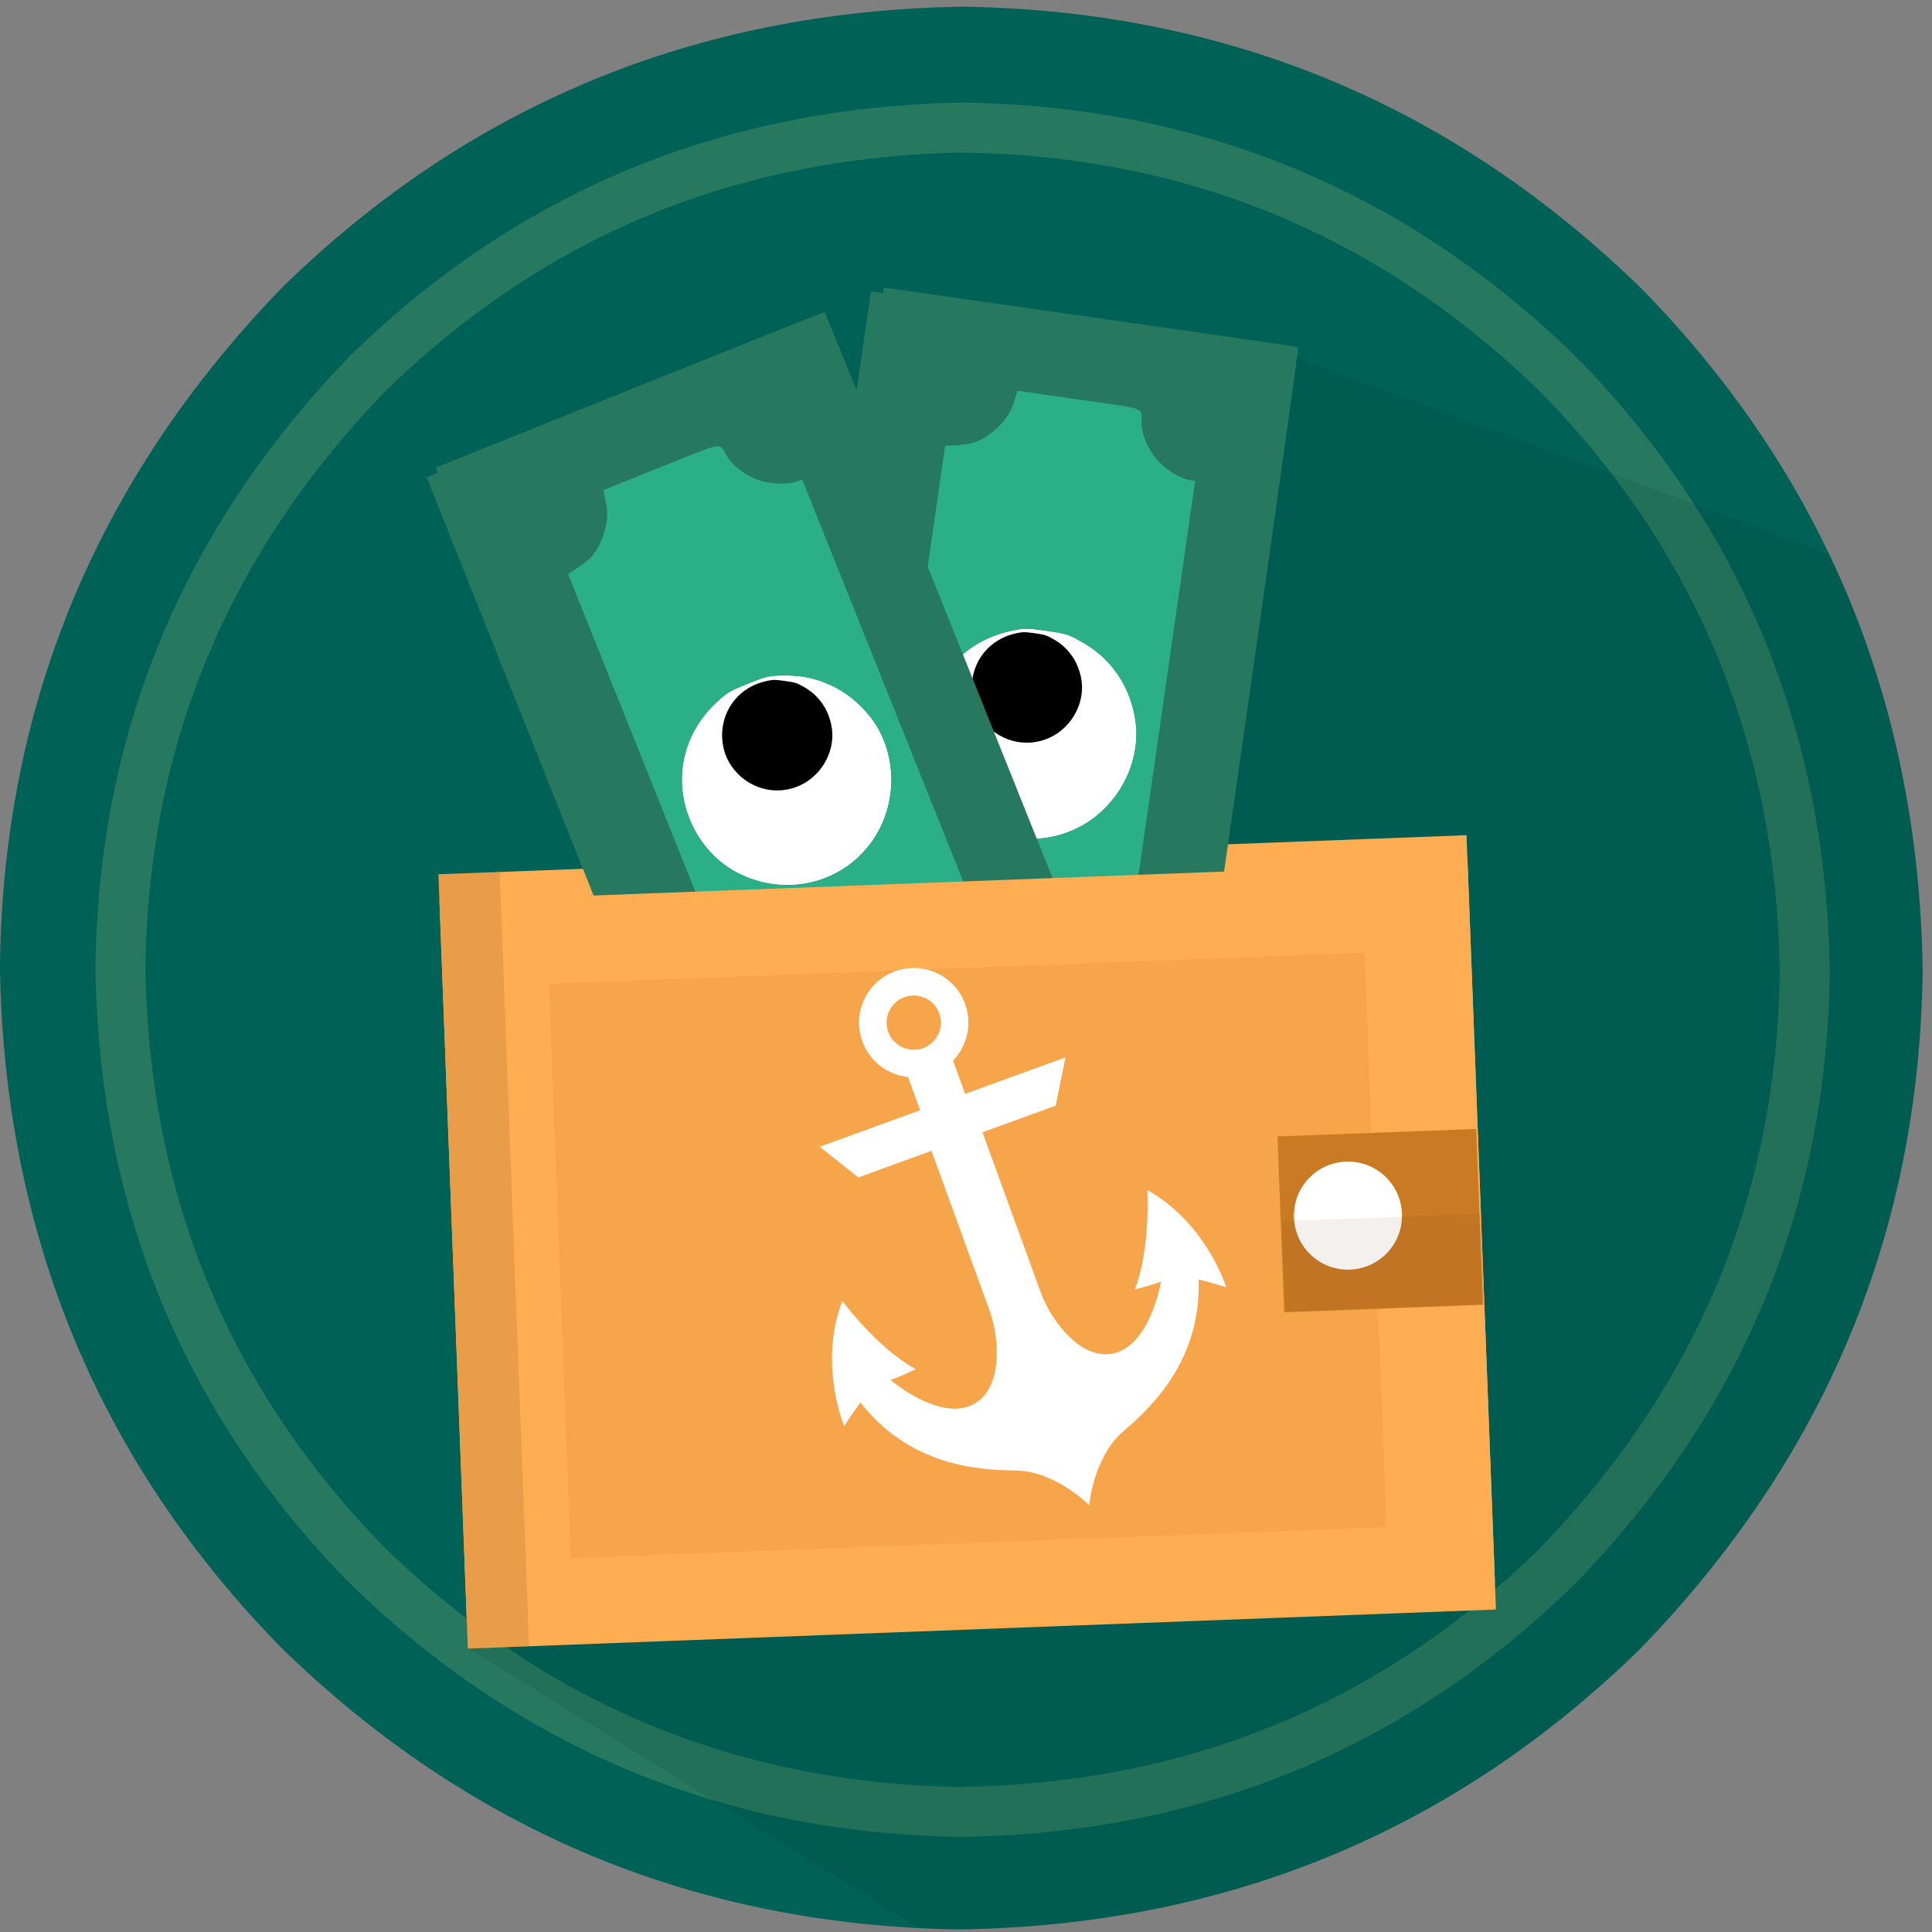 <?xml version="1.0" encoding="UTF-8" standalone="no"?>
<!DOCTYPE svg PUBLIC "-//W3C//DTD SVG 1.1//EN" "http://www.w3.org/Graphics/SVG/1.1/DTD/svg11.dtd">
<svg width="100%" height="100%" viewBox="0 0 600 600" version="1.1" xmlns="http://www.w3.org/2000/svg" xmlns:xlink="http://www.w3.org/1999/xlink" xml:space="preserve" xmlns:serif="http://www.serif.com/" style="fill-rule:evenodd;clip-rule:evenodd;stroke-linecap:round;stroke-linejoin:round;stroke-miterlimit:2;">
    <rect x="0" y="0" width="600" height="600" fill="#808080" stroke="none"/>
    <g id="layer1" transform="matrix(13.957,0,0,13.957,-4320.2,-5505.95)">
        <g transform="matrix(1,0,0,1,-0.144,-9.837)">
            <g>
                <path d="M331.087,404.479C325.157,404.578 320.112,406.664 315.95,410.737C311.828,414.998 309.737,420.041 309.679,425.867C309.779,431.794 311.868,436.838 315.945,441C320.134,445.078 325.15,447.166 330.993,447.263C336.924,447.182 341.976,445.11 346.148,441.049C350.283,436.8 352.388,431.763 352.462,425.938C352.379,420.009 350.305,414.959 346.24,410.787C342.061,406.696 337.051,404.594 331.21,404.481" style="fill:rgb(0,98,86);fill-rule:nonzero;"/>
            </g>
            <g transform="matrix(0.876,0,0,0.876,41.082,52.846)">
                <path d="M331.087,404.479C325.157,404.578 320.112,406.664 315.95,410.737C311.828,414.998 309.737,420.041 309.679,425.867C309.779,431.794 311.868,436.838 315.945,441C320.134,445.078 325.15,447.166 330.993,447.263C336.924,447.182 341.976,445.11 346.148,441.049C350.283,436.8 352.388,431.763 352.462,425.938C352.379,420.009 350.305,414.959 346.24,410.787C342.061,406.696 337.051,404.594 331.21,404.481" style="fill:none;fill-rule:nonzero;stroke:rgb(38,120,95);stroke-width:1.27px;"/>
            </g>
            <g>
                <path d="M338.493,412.202C335.231,420.743 332.546,426.447 330.437,429.314C328.388,432.387 325.065,435.261 320.468,437.936L320.085,440.999L330.126,447.234L330.129,447.234C330.415,447.248 330.703,447.258 330.993,447.263C336.924,447.182 341.976,445.11 346.148,441.049C350.283,436.8 352.388,431.763 352.462,425.938C352.415,422.557 351.72,419.461 350.377,416.652L350.381,416.652L338.515,412.284L338.493,412.202Z" style="fill-opacity:0.07;fill-rule:nonzero;"/>
            </g>
            <g>
                <g>
                    <path d="M319.436,423.785L320.068,440.411L320.112,440.409L342.944,439.541L342.332,423.435L342.313,422.915L319.48,423.783" style="fill:rgb(255,173,83);fill-rule:nonzero;"/>
                </g>
                <g>
                    <g>
                        <path d="M338.251,412.419C338.274,412.241 338.286,412.145 338.284,412.143C338.267,412.133 336.187,411.831 333.658,411.471L329.06,410.815L327.72,420.071L326.383,429.328L331.018,429.994L335.652,430.659L336.98,421.412C337.6,417.089 338.118,413.429 338.251,412.419ZM335.991,415.117L335.128,421.135L334.264,427.152L335.991,415.117ZM330.038,420.446L330.04,420.428L330.038,420.446ZM330.428,414.337L328.702,426.361L329.565,420.348L330.428,414.337Z" style="fill:rgb(38,120,95);fill-rule:nonzero;"/>
                    </g>
                    <g>
                        <path d="M338.567,412.056C338.549,412.046 336.47,411.744 333.94,411.385L329.343,410.729L328.003,419.985L326.666,429.242L331.3,429.907L335.935,430.573L337.262,421.326C337.993,416.239 338.58,412.07 338.567,412.056ZM334.326,427.076C333.873,427.094 333.522,427.271 333.24,427.624C333.139,427.753 333.062,427.893 333.024,428.02C332.997,428.13 332.953,428.226 332.933,428.234C332.856,428.269 330.231,427.892 330.201,427.842C330.189,427.818 330.177,427.714 330.177,427.612C330.182,427.37 330.024,426.965 329.852,426.766C329.673,426.567 329.413,426.397 329.177,426.329L328.984,426.275L329.847,420.261L330.71,414.251L330.962,414.238C331.099,414.231 331.277,414.204 331.356,414.177C331.727,414.049 332.118,413.67 332.223,413.333C332.246,413.253 332.279,413.152 332.297,413.109L332.324,413.026L333.696,413.223C335.23,413.443 335.08,413.387 335.08,413.724C335.083,413.967 335.19,414.251 335.368,414.488C335.559,414.743 335.918,414.98 336.166,415.015L336.274,415.031L335.41,421.048L334.546,427.066L334.326,427.076Z" style="fill:rgb(38,120,95);fill-rule:nonzero;"/>
                    </g>
                    <g>
                        <path d="M334.964,420.575C334.945,420.149 334.792,419.688 334.551,419.339C334.315,419.003 334.073,418.79 333.702,418.586C333.446,418.443 333.384,418.426 332.957,418.365C332.542,418.306 332.463,418.306 332.201,418.363C331.632,418.481 331.159,418.765 330.82,419.182C330.176,419.972 330.126,421.141 330.696,421.965C331.364,422.927 332.583,423.265 333.623,422.771C334.456,422.376 335,421.481 334.964,420.575Z" style="fill:white;fill-rule:nonzero;"/>
                        <g transform="matrix(0.526,0,0,0.526,157.565,198.361)">
                            <path d="M334.964,420.575C334.945,420.149 334.792,419.688 334.551,419.339C334.315,419.003 334.073,418.79 333.702,418.586C333.446,418.443 333.384,418.426 332.957,418.365C332.542,418.306 332.463,418.306 332.201,418.363C331.632,418.481 331.159,418.765 330.82,419.182C330.176,419.972 330.126,421.141 330.696,421.965C331.364,422.927 332.583,423.265 333.623,422.771C334.456,422.376 335,421.481 334.964,420.575Z" style="fill-rule:nonzero;"/>
                        </g>
                    </g>
                    <g>
                        <path d="M334.943,420.973C334.834,421.734 334.333,422.434 333.623,422.771C332.583,423.265 331.364,422.927 330.696,421.965C330.365,421.487 330.243,420.892 330.325,420.323C330.384,419.912 330.55,419.513 330.82,419.182C331.159,418.765 331.632,418.481 332.201,418.363C332.463,418.306 332.542,418.306 332.957,418.365C333.384,418.426 333.446,418.443 333.702,418.586C334.073,418.79 334.315,419.003 334.551,419.339C334.792,419.688 334.945,420.149 334.964,420.575C334.969,420.709 334.962,420.842 334.943,420.973ZM336.274,415.031L336.166,415.015C335.918,414.98 335.559,414.743 335.368,414.488C335.19,414.251 335.083,413.967 335.08,413.724C335.08,413.387 335.23,413.443 333.696,413.223L332.324,413.026L332.297,413.109C332.279,413.152 332.246,413.253 332.223,413.333C332.118,413.67 331.727,414.049 331.356,414.177C331.277,414.204 331.099,414.231 330.962,414.238L330.71,414.251L328.984,426.275L329.177,426.329C329.413,426.397 329.673,426.567 329.852,426.766C330.024,426.965 330.182,427.37 330.177,427.612C330.177,427.714 330.189,427.818 330.201,427.842C330.231,427.892 332.856,428.269 332.933,428.234C332.953,428.226 332.997,428.13 333.024,428.02C333.062,427.893 333.139,427.753 333.24,427.624C333.522,427.271 333.873,427.094 334.326,427.076L334.546,427.066L336.274,415.031Z" style="fill:rgb(42,175,134);fill-rule:nonzero;"/>
                    </g>
                </g>
                <g>
                    <g>
                        <path d="M327.935,411.746C327.866,411.58 327.829,411.491 327.826,411.49C327.806,411.49 325.854,412.268 323.484,413.222L319.174,414.952L322.641,423.639L326.112,432.324L330.459,430.583L334.805,428.841L331.331,420.17C329.707,416.116 328.325,412.688 327.935,411.746ZM327.328,415.212L329.588,420.855L331.849,426.499L327.328,415.212ZM324.836,422.804C324.835,422.801 324.833,422.799 324.832,422.796C324.831,422.793 324.83,422.79 324.829,422.787L324.836,422.804ZM322.119,417.319L326.636,428.595L324.377,422.955L322.119,417.319Z" style="fill:rgb(38,120,95);fill-rule:nonzero;"/>
                    </g>
                    <g>
                        <path d="M328.027,411.274C328.007,411.274 326.055,412.052 323.685,413.005L319.375,414.736L322.843,423.422L326.314,432.107L330.66,430.366L335.006,428.625L331.532,419.953C329.621,415.183 328.045,411.279 328.027,411.274ZM331.864,426.402C331.481,426.644 331.266,426.972 331.198,427.419C331.175,427.582 331.178,427.742 331.209,427.87C331.241,427.979 331.251,428.084 331.238,428.101C331.188,428.17 328.726,429.156 328.675,429.128C328.653,429.112 328.591,429.028 328.539,428.94C328.422,428.729 328.083,428.457 327.835,428.37C327.58,428.287 327.27,428.27 327.032,428.329L326.838,428.379L324.578,422.739L322.321,417.103L322.532,416.966C322.648,416.891 322.788,416.779 322.843,416.716C323.1,416.419 323.249,415.896 323.172,415.551C323.152,415.471 323.13,415.367 323.124,415.32L323.106,415.235L324.392,414.72C325.832,414.143 325.673,414.17 325.842,414.462C325.966,414.67 326.2,414.863 326.473,414.979C326.765,415.104 327.195,415.13 327.428,415.037L327.529,414.996L329.79,420.639L332.05,426.283L331.864,426.402Z" style="fill:rgb(38,120,95);fill-rule:nonzero;"/>
                    </g>
                    <g>
                        <path d="M329.167,420.453C328.938,420.093 328.574,419.77 328.191,419.589C327.819,419.415 327.503,419.352 327.079,419.361C326.786,419.365 326.724,419.382 326.324,419.542C325.934,419.698 325.866,419.738 325.668,419.918C325.234,420.306 324.967,420.788 324.881,421.319C324.719,422.324 325.26,423.362 326.165,423.79C327.225,424.289 328.45,423.973 329.103,423.025C329.627,422.266 329.651,421.219 329.167,420.453Z" style="fill:white;fill-rule:nonzero;"/>
                        <g transform="matrix(0.526,0,0,0.526,152.01,199.423)">
                            <path d="M334.964,420.575C334.945,420.149 334.792,419.688 334.551,419.339C334.315,419.003 334.073,418.79 333.702,418.586C333.446,418.443 333.384,418.426 332.957,418.365C332.542,418.306 332.463,418.306 332.201,418.363C331.632,418.481 331.159,418.765 330.82,419.182C330.176,419.972 330.126,421.141 330.696,421.965C331.364,422.927 332.583,423.265 333.623,422.771C334.456,422.376 335,421.481 334.964,420.575Z" style="fill-rule:nonzero;"/>
                        </g>
                    </g>
                    <g>
                        <path d="M329.347,420.808C329.633,421.521 329.55,422.378 329.103,423.025C328.45,423.973 327.225,424.289 326.165,423.79C325.64,423.541 325.237,423.088 325.023,422.554C324.869,422.168 324.813,421.74 324.881,421.319C324.967,420.788 325.234,420.306 325.668,419.918C325.866,419.738 325.934,419.698 326.324,419.542C326.724,419.382 326.786,419.365 327.079,419.361C327.503,419.352 327.819,419.415 328.191,419.589C328.574,419.77 328.938,420.093 329.167,420.453C329.238,420.566 329.298,420.685 329.347,420.808ZM327.529,414.996L327.428,415.037C327.195,415.13 326.765,415.104 326.473,414.979C326.2,414.863 325.966,414.67 325.842,414.462C325.673,414.17 325.832,414.143 324.392,414.72L323.106,415.235L323.124,415.32C323.13,415.367 323.152,415.471 323.172,415.551C323.249,415.896 323.1,416.419 322.843,416.716C322.788,416.779 322.648,416.891 322.532,416.966L322.321,417.103L326.838,428.379L327.032,428.329C327.27,428.27 327.58,428.287 327.835,428.37C328.083,428.457 328.422,428.729 328.539,428.94C328.591,429.028 328.653,429.112 328.675,429.128C328.726,429.156 331.188,428.17 331.238,428.101C331.251,428.084 331.241,427.979 331.209,427.87C331.178,427.742 331.175,427.582 331.198,427.419C331.266,426.972 331.481,426.644 331.864,426.402L332.05,426.283L327.529,414.996Z" style="fill:rgb(42,175,134);fill-rule:nonzero;"/>
                    </g>
                </g>
                <g>
                    <path d="M319.459,424.387L320.091,441.014L320.135,441.012L342.967,440.144L342.336,423.518L319.459,424.387" style="fill:rgb(255,173,83);fill-rule:nonzero;"/>
                </g>
                <g>
                    <path d="M321.893,426.219L322.379,439.002L322.415,439.001L340.533,438.313L340.047,425.529L321.893,426.219" style="fill:rgb(201,122,35);fill-opacity:0.16;fill-rule:nonzero;"/>
                </g>
                <g>
                    <path d="M338.106,429.619L338.255,433.528L338.263,433.527L342.677,433.36L342.528,429.451L338.106,429.619" style="fill:rgb(201,122,35);fill-rule:nonzero;"/>
                </g>
                <g>
                    <path d="M339.598,430.179C339.269,430.205 338.993,430.34 338.772,430.584C338.558,430.831 338.459,431.122 338.474,431.456C338.499,431.785 338.634,432.061 338.879,432.283C339.126,432.496 339.416,432.595 339.748,432.581C340.078,432.555 340.354,432.421 340.575,432.177C340.789,431.93 340.889,431.639 340.875,431.305C340.85,430.976 340.715,430.701 340.471,430.478C340.224,430.265 339.934,430.165 339.602,430.179" style="fill:white;fill-rule:nonzero;"/>
                </g>
                <g>
                    <path d="M319.436,423.785L320.068,440.411L320.091,441.014L321.453,440.962L320.799,423.733L319.436,423.785Z" style="fill:rgb(74,39,0);fill-opacity:0.12;fill-rule:nonzero;"/>
                </g>
                <g>
                    <path d="M338.212,431.505L338.289,433.541L339.34,433.501L342.847,433.368L342.77,431.332L338.212,431.505Z" style="fill:rgb(74,39,0);fill-opacity:0.07;fill-rule:nonzero;"/>
                </g>
            </g>
        </g>
        <g transform="matrix(0.022,-0.008,0.008,0.022,323.392,414.274)">
            <path d="M370.78,439.363C370.78,439.363 355.129,492.509 327.376,524.103C327.376,524.103 343.024,525.877 353.358,525.581C353.358,525.581 325.898,574.595 291.944,574.595C257.99,574.595 242.362,527.056 242.362,495.759L242.362,334.237L316.351,334.237L340.858,294.301L239.31,294.301L239.31,260.719C256.616,252.283 268.543,234.525 268.543,213.976C268.543,185.27 245.272,162 216.567,162C187.861,162 164.59,185.27 164.59,213.976C164.59,234.525 176.518,252.283 193.823,260.719L193.823,294.301L92.276,294.301L116.781,334.237L190.772,334.237L190.772,495.759C190.772,527.056 175.145,574.595 141.19,574.595C107.235,574.595 79.775,525.581 79.775,525.581C90.11,525.876 105.758,524.103 105.758,524.103C78.004,492.509 62.355,439.363 62.355,439.363C20.131,488.081 23.38,551.859 23.38,551.859C31.795,545.215 45.525,535.914 45.525,535.914C68.998,607.663 126.574,633.794 162.006,647.081C197.438,660.368 216.567,702 216.567,702C216.567,702 235.696,660.368 271.128,647.081C306.56,633.794 364.136,607.663 387.609,535.914C387.609,535.914 401.339,545.215 409.754,551.859C409.754,551.859 413.003,488.081 370.78,439.363ZM216.567,239.771C202.321,239.771 190.773,228.223 190.773,213.976C190.773,199.73 202.321,188.181 216.567,188.181C230.813,188.181 242.362,199.73 242.362,213.976C242.362,228.223 230.813,239.771 216.567,239.771Z" style="fill:white;fill-rule:nonzero;"/>
        </g>
    </g>
</svg>
